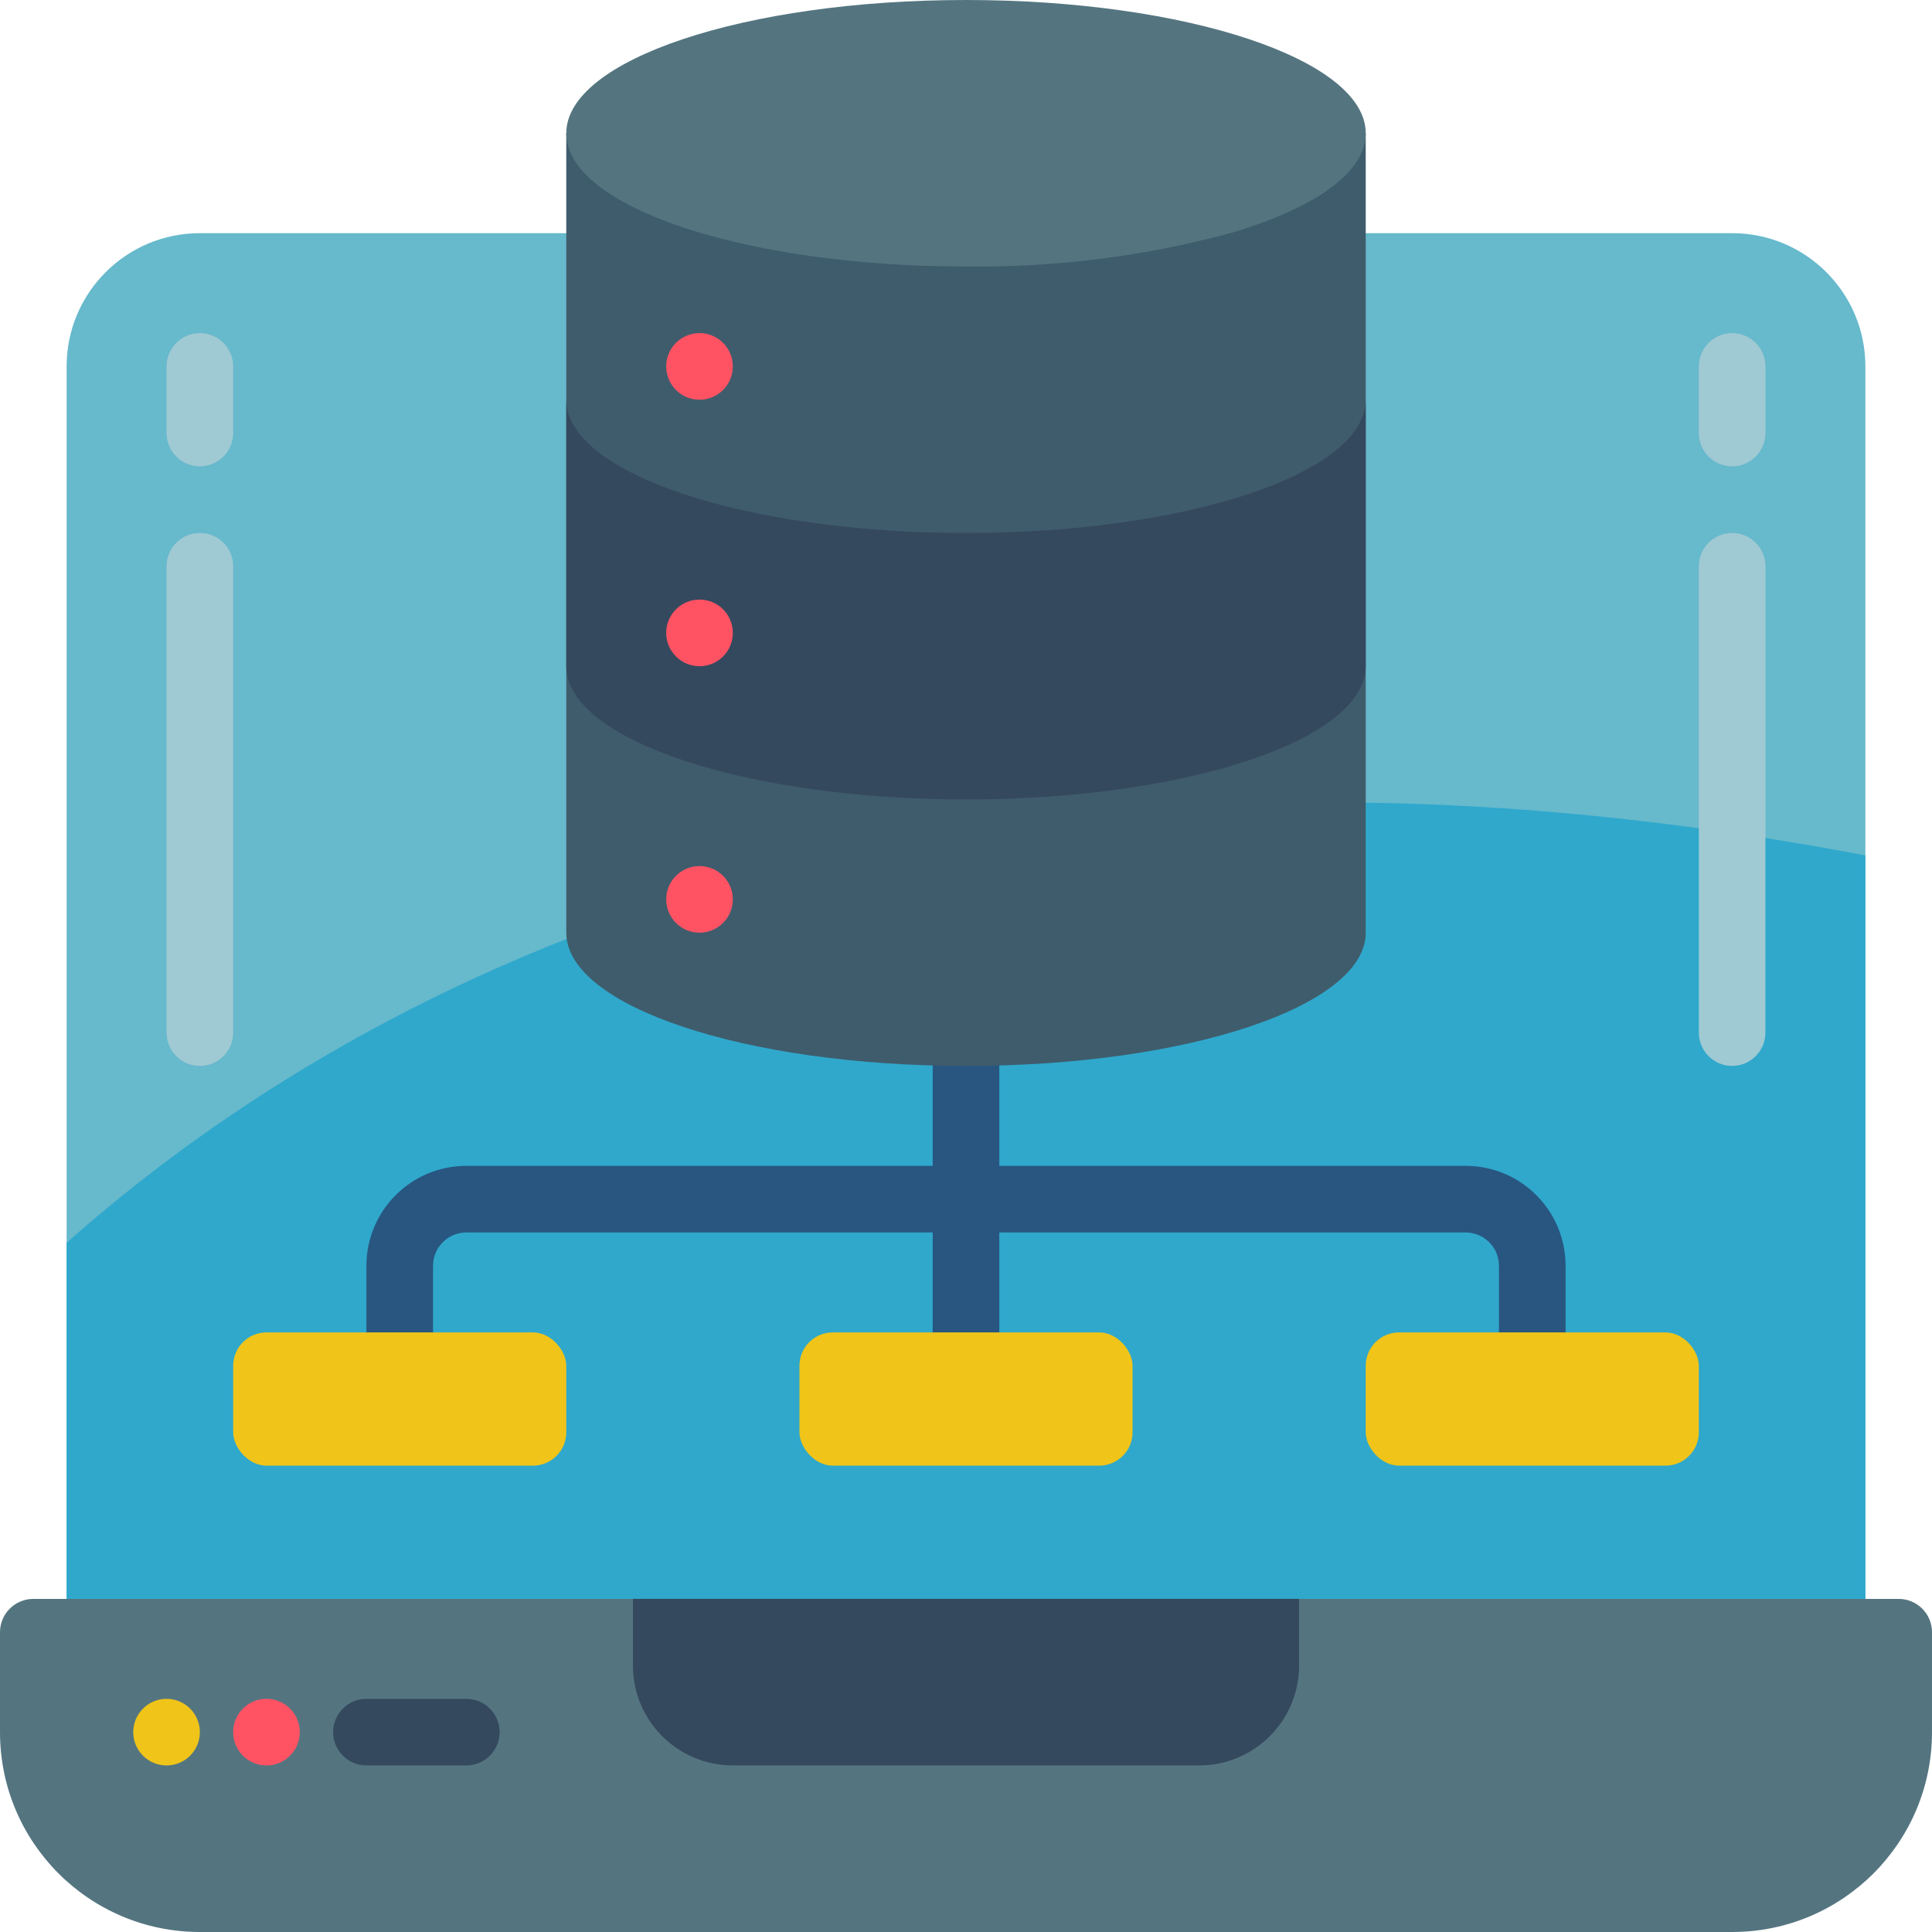 <svg height="512" viewBox="0 0 58 58" width="512" xmlns="http://www.w3.org/2000/svg"><g id="Page-1" fill="none" fill-rule="evenodd"><g id="010---Network" fill-rule="nonzero"><path id="Shape" d="m56 11v37h-54v-37c0-2.209 1.791-4 4-4h46c2.209 0 4 1.791 4 4z" fill="#67b9cc"/><path id="Shape" d="m56 25.68v22.32h-54v-10.69c8.16-7.25 25.13-17.11 54-11.63z" fill="#2fa8cc"/><path id="Shape" d="m52 58h-46c-3.314 0-6-2.686-6-6v-3c0-.552.448-1 1-1h56c.552 0 1 .448 1 1v3c0 3.314-2.686 6-6 6z" fill="#547580"/><path id="Shape" d="m19 48h20v2c0 1.657-1.343 3-3 3h-14c-1.657 0-3-1.343-3-3z" fill="#35495e"/><path id="Shape" d="m14 53h-3c-.552 0-1-.448-1-1s.448-1 1-1h3c.552 0 1 .448 1 1s-.448 1-1 1z" fill="#35495e"/><circle id="Oval" cx="5" cy="52" fill="#f0c419" r="1"/><circle id="Oval" cx="8" cy="52" fill="#ff5364" r="1"/><path id="Shape" d="m44 35h-14v-3c0-.552-.448-1-1-1s-1 .448-1 1v3h-14c-1.657 0-3 1.343-3 3v2c0 .552.448 1 1 1s1-.448 1-1v-2c0-.552.448-1 1-1h14v3c0 .552.448 1 1 1s1-.448 1-1v-3h14c.552 0 1 .448 1 1v2c0 .552.448 1 1 1s1-.448 1-1v-2c0-1.657-1.343-3-3-3z" fill="#285680"/><g fill="#9fc9d3"><path id="Shape" d="m6 14c-.552 0-1-.448-1-1v-2c0-.552.448-1 1-1s1 .448 1 1v2c0 .552-.448 1-1 1z"/><path id="Shape" d="m6 32c-.552 0-1-.448-1-1v-14c0-.552.448-1 1-1s1 .448 1 1v14c0 .552-.448 1-1 1z"/><path id="Shape" d="m52 14c-.552 0-1-.448-1-1v-2c0-.552.448-1 1-1s1 .448 1 1v2c0 .552-.448 1-1 1z"/><path id="Shape" d="m52 32c-.552 0-1-.448-1-1v-14c0-.552.448-1 1-1s1 .448 1 1v14c0 .552-.448 1-1 1z"/></g><path id="Shape" d="m17 4v24c0 2.21 5.37 4 12 4s12-1.79 12-4v-24z" fill="#3f5c6c"/><path id="Shape" d="m17 20c0 2.209 5.373 4 12 4s12-1.791 12-4v-8c0 2.209-5.373 4-12 4s-12-1.791-12-4z" fill="#35495e"/><circle id="Oval" cx="21" cy="11" fill="#ff5364" r="1"/><circle id="Oval" cx="21" cy="19" fill="#ff5364" r="1"/><circle id="Oval" cx="21" cy="27" fill="#ff5364" r="1"/><path id="Shape" d="m41 4c0 1.2-1.58 2.27-4.07 3-2.585.697-5.253 1.033-7.93 1-6.63 0-12-1.79-12-4s5.37-4 12-4 12 1.79 12 4z" fill="#547580"/><rect id="Rectangle-path" fill="#f0c419" height="4" rx="1" width="10" x="7" y="40"/><rect id="Rectangle-path" fill="#f0c419" height="4" rx="1" width="10" x="24" y="40"/><rect id="Rectangle-path" fill="#f0c419" height="4" rx="1" width="10" x="41" y="40"/></g></g></svg>